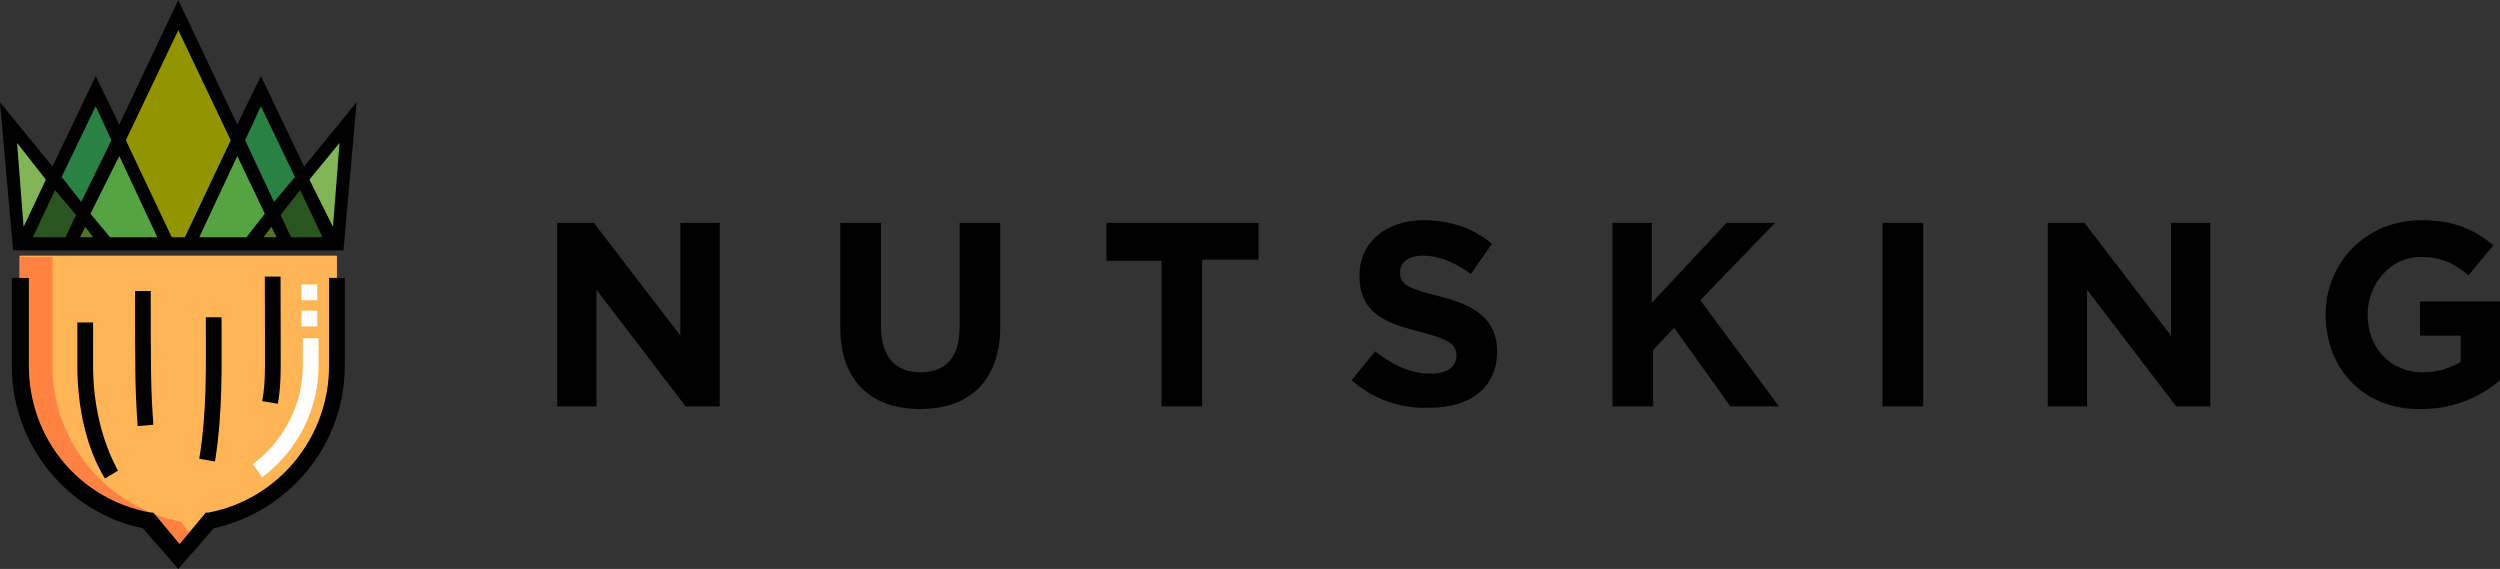 <?xml version="1.0" encoding="utf-8"?>
<!-- Generator: Adobe Illustrator 22.0.1, SVG Export Plug-In . SVG Version: 6.00 Build 0)  -->
<svg version="1.1" id="Слой_1" xmlns="http://www.w3.org/2000/svg" xmlns:xlink="http://www.w3.org/1999/xlink" x="0px" y="0px"
	 viewBox="0 0 190.7 43.4" style="enable-background:new 0 0 190.7 43.4;" xml:space="preserve">
<rect x="0" y="0" width="190.7" height="43.4" fill="#333333" stroke="none"/>
<style type="text/css">
	.st0{fill:#FFB555;}
	.st1{fill:#FF8243;}
	.st2{fill:#FFFFFF;}
	.st3{fill:#298243;}
	.st4{fill:#81B555;}
	.st5{fill:#295520;}
	.st6{fill:#517420;}
	.st7{fill:#56A343;}
	.st8{fill:#929500;}
</style>
<g>
	<g>
		<path class="st0" d="M1.5,19.5v8.3c0,5.9,4.2,10.8,9.7,11.9l2.4,2.7l2.4-2.7c5.5-1.1,9.7-6,9.7-11.9v-8.3H1.5z"/>
		<path class="st1" d="M13.8,39.8C8.2,38.7,4,33.8,4,27.9v-8.3H1.5v8.3c0,5.9,4.2,10.8,9.7,11.9l2.4,2.7l1.2-1.4L13.8,39.8z"/>
		<path d="M25.1,27.9c0,5.5-3.9,10.2-9.2,11.2l-0.2,0l-2,2.4l-2-2.4l-0.2,0C6,38.1,2.2,33.4,2.2,27.9v-6.7H0.9v6.7
			c0,6,4.2,11.2,10,12.4l2.7,3.1l2.7-3.1c5.8-1.3,10-6.4,10-12.4v-6.7h-1.2V27.9z"/>
		<path d="M5.9,24.6v3.3c0,3.2,0.7,6.3,2.1,8.6L9,35.9c-1.2-2.2-1.9-5-1.9-8v-3.3H5.9z"/>
		<path d="M21.4,21.1h-1.2c0,7.3,0.1,7.8-0.2,9.5l1.2,0.2C21.5,28.9,21.4,28.4,21.4,21.1z"/>
		<path d="M16.9,24.2h-1.2c0,3.8,0.1,7.1-0.5,10.8l1.2,0.2C17,31.4,16.9,28.1,16.9,24.2z"/>
		<path d="M10.3,22.2c0,5.9,0,7.5,0.2,10.3l1.2-0.1c-0.2-2.7-0.2-4.2-0.2-10.2H10.3z"/>
		<g>
			<path class="st2" d="M20,36.4l-0.7-1c2.4-1.8,3.8-4.6,3.8-7.5v-2.1h1.2v2.1C24.3,31.2,22.7,34.4,20,36.4z M24.3,24.9H23v-1.2h1.2
				V24.9z M24.3,22.9H23v-1.2h1.2V22.9z"/>
		</g>
		<polygon points="23.2,12.7 19.9,5.8 18.1,9.5 13.6,0 9.1,9.5 7.3,5.8 4,12.7 0,7.8 1,19.1 4.5,19.1 9.2,19.1 17.9,19.1 22.6,19.1 
			26.2,19.1 27.2,7.8 		"/>
		<polygon class="st3" points="19.9,8.1 22.5,13.5 20.9,15.4 18.7,10.7 		"/>
		<polygon class="st3" points="7.3,8.1 8.5,10.7 6.2,15.4 4.7,13.5 		"/>
		<polygon class="st4" points="1.3,10.9 3.5,13.7 1.8,17.3 		"/>
		<polygon class="st5" points="5,18.1 2.5,18.1 4.2,14.5 5.8,16.4 		"/>
		<polygon class="st6" points="6.1,18.1 6.5,17.3 7.1,18.1 		"/>
		<polygon class="st7" points="8.4,18.1 6.9,16.3 9.1,11.9 12,18.1 		"/>
		<polygon class="st8" points="13.1,18.1 9.6,10.7 13.6,2.3 17.6,10.7 14.1,18.1 		"/>
		<polygon class="st7" points="15.2,18.1 18.1,11.9 20.2,16.3 18.8,18.1 		"/>
		<polygon class="st6" points="20.1,18.1 20.7,17.3 21.1,18.1 		"/>
		<polygon class="st5" points="22.2,18.1 21.4,16.4 22.9,14.5 24.6,18.1 		"/>
		<polygon class="st4" points="25.4,17.3 23.6,13.7 25.9,10.9 		"/>
	</g>
	<g>
		<g>
			<path d="M42.5,17h2.8l6.6,8.6V17h3v14h-2.6l-6.8-8.9V31h-3V17z"/>
			<path d="M64.1,25v-8h3.1v7.9c0,2.3,1.1,3.5,3,3.5s3-1.1,3-3.4v-8h3.1v7.9c0,4.2-2.4,6.3-6.1,6.3S64.1,29.1,64.1,25z"/>
			<path d="M88.7,19.9h-4.3V17H96v2.8h-4.3V31h-3.1V19.9z"/>
			<path d="M103.1,29l1.8-2.2c1.3,1,2.6,1.7,4.2,1.7c1.3,0,2-0.5,2-1.4c0-0.8-0.5-1.2-2.8-1.8c-2.8-0.7-4.6-1.5-4.6-4.3
				c0-2.5,2-4.2,4.9-4.2c2,0,3.8,0.6,5.2,1.8l-1.6,2.3c-1.2-0.9-2.5-1.4-3.6-1.4c-1.2,0-1.8,0.5-1.8,1.3c0,0.9,0.6,1.2,3,1.8
				c2.8,0.7,4.4,1.8,4.4,4.2c0,2.8-2.1,4.3-5.1,4.3C106.9,31.2,104.8,30.5,103.1,29z"/>
			<path d="M122.9,17h3.1v6.1l5.7-6.1h3.7l-5.7,5.9l6,8.1h-3.7l-4.3-6l-1.6,1.7V31h-3.1V17z"/>
			<path d="M143.6,17h3.1v14h-3.1V17z"/>
			<path d="M156.2,17h2.8l6.6,8.6V17h3v14H166l-6.8-8.9V31h-3V17z"/>
			<path d="M177.4,24c0-4,3.1-7.2,7.3-7.2c2.5,0,4,0.7,5.5,1.9l-1.9,2.3c-1.1-0.9-2-1.4-3.7-1.4c-2.2,0-4,2-4,4.4
				c0,2.6,1.8,4.4,4.2,4.4c1.1,0,2.1-0.3,2.9-0.8v-2h-3.1V23h6.1V29c-1.4,1.2-3.4,2.2-6,2.2C180.4,31.3,177.4,28.2,177.4,24z"/>
		</g>
	</g>
</g>
</svg>
